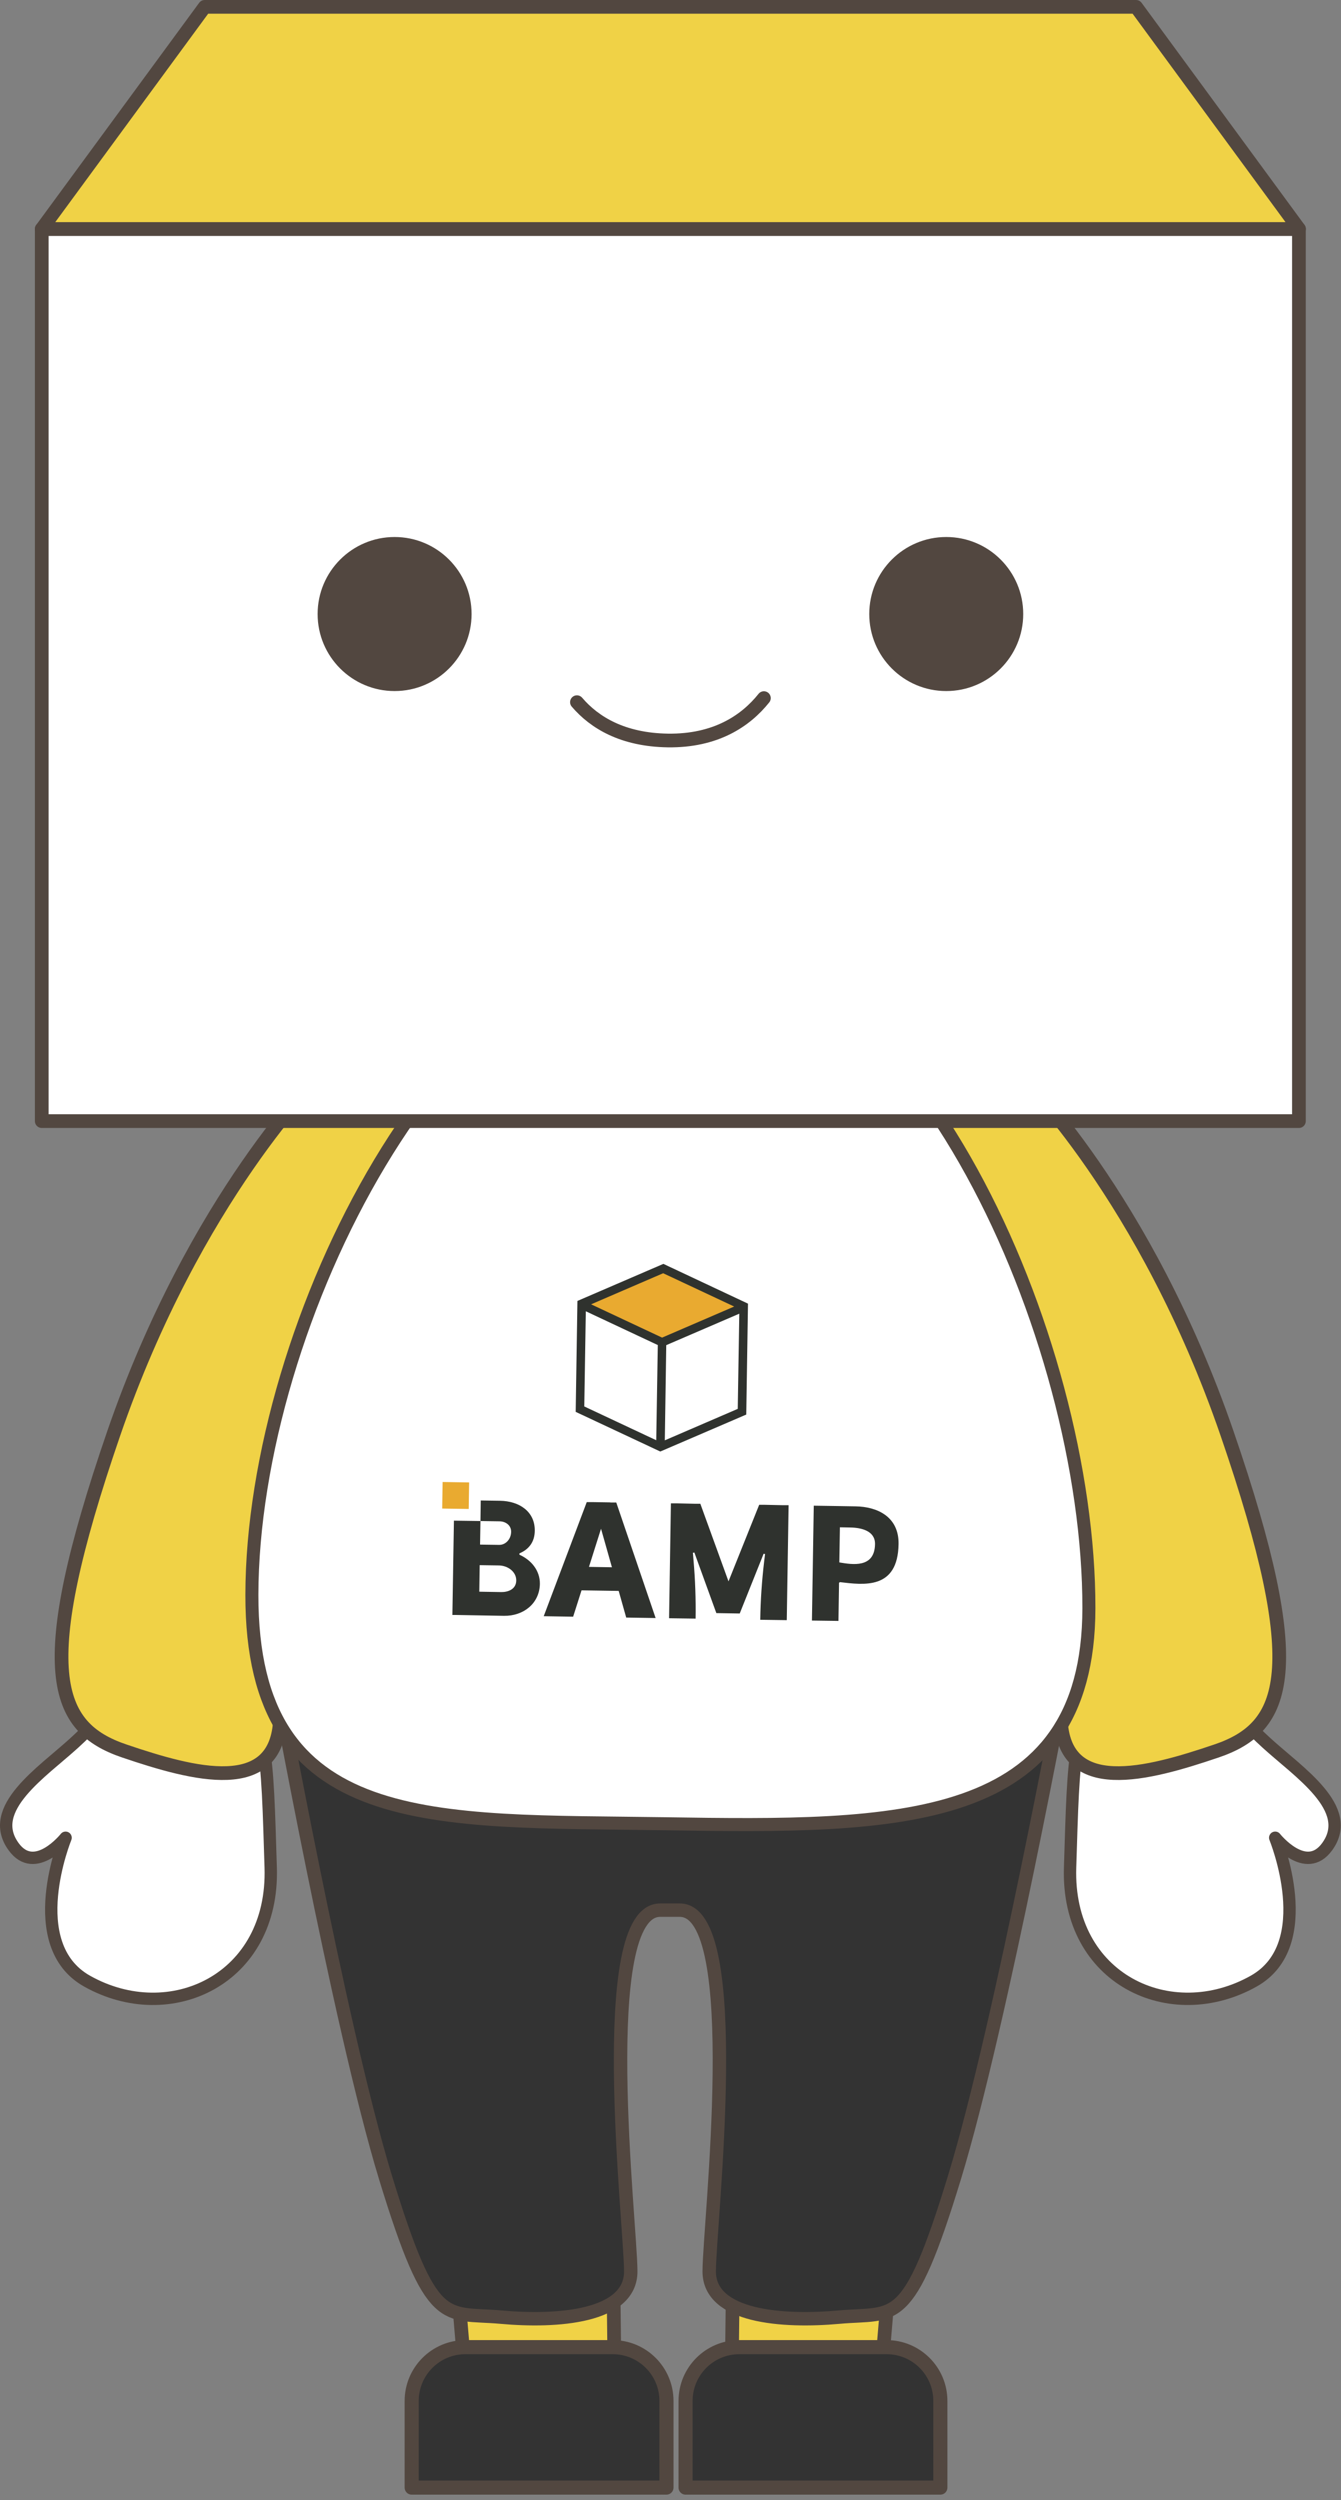 <svg width="139" viewBox="0 0 139 259" fill="none" xmlns="http://www.w3.org/2000/svg">
<rect x="0" y="0" width="139" height="259" fill="#808080" stroke="none"/>
<g clip-path="url(#clip0_429_2929)">
<path d="M75.852 245.59L75.952 236.99L92.052 237.54L91.412 245.1L75.852 245.59Z" fill="#F0D246" stroke="#524740" stroke-width="1.42" stroke-linecap="round" stroke-linejoin="round"/>
<path d="M63.692 245.59L63.592 236.99L47.492 237.54L48.132 245.1L63.692 245.59Z" fill="#F0D246" stroke="#524740" stroke-width="1.42" stroke-linecap="round" stroke-linejoin="round"/>
<path d="M28.421 172.72C28.421 172.72 35.121 209.74 39.951 225.55C44.781 241.36 46.051 239.52 51.901 240.04C57.751 240.57 65.381 240.04 65.381 235.3C65.381 230.56 61.561 197.88 68.431 197.88H70.461C77.331 197.88 73.511 230.55 73.511 235.3C73.511 240.04 81.141 240.57 86.991 240.04C92.841 239.51 94.111 241.36 98.941 225.55C103.771 209.74 110.541 173.11 110.541 173.11L28.391 172.71L28.421 172.72Z" fill="#333333" stroke="#524740" stroke-width="1.39" stroke-linecap="round" stroke-linejoin="round"/>
<path d="M76.623 243.15H91.903C94.972 243.15 97.472 245.64 97.472 248.72V257.7H71.062V248.72C71.062 245.65 73.552 243.15 76.632 243.15H76.623Z" fill="#333333" stroke="#524740" stroke-width="1.46" stroke-linecap="round" stroke-linejoin="round"/>
<path d="M48.232 243.15H63.512C66.582 243.15 69.082 245.64 69.082 248.72V257.7H42.672V248.72C42.672 245.65 45.162 243.15 48.242 243.15H48.232Z" fill="#333333" stroke="#524740" stroke-width="1.46" stroke-linecap="round" stroke-linejoin="round"/>
<path d="M12.269 175.47C12.269 175.47 11.069 177.47 7.729 180.53C4.389 183.59 -1.461 187.35 1.409 191.3C3.629 194.37 6.799 190.38 6.799 190.38C6.799 190.38 2.269 201.43 9.019 205.23C17.619 210.07 28.429 205.07 28.059 193.46C27.689 181.85 27.749 176.33 23.339 175.25C18.929 174.16 13.269 173.2 12.279 175.47H12.269Z" fill="white" stroke="#524740" stroke-width="1.28" stroke-linecap="round" stroke-linejoin="round"/>
<path d="M33.189 111.37C33.189 111.37 20.249 123.92 11.779 148.52C3.319 173.11 5.659 178.94 12.879 181.39C20.099 183.84 28.719 186.15 29.029 178.06C29.339 169.96 32.299 144.32 37.069 133.67C43.349 119.67 44.949 113.07 40.159 109.86C37.649 108.18 35.029 109.66 33.179 111.37H33.189Z" fill="#F0D246" stroke="#524740" stroke-width="1.42" stroke-linecap="round" stroke-linejoin="round"/>
<path d="M126.709 175.469C126.709 175.469 127.909 177.469 131.249 180.529C134.589 183.589 140.439 187.349 137.569 191.299C135.349 194.369 132.179 190.379 132.179 190.379C132.179 190.379 136.709 201.429 129.959 205.229C121.359 210.069 110.549 205.069 110.919 193.459C111.289 181.859 111.229 176.329 115.639 175.249C120.049 174.169 125.709 173.199 126.699 175.469H126.709Z" fill="white" stroke="#524740" stroke-width="1.28" stroke-linecap="round" stroke-linejoin="round"/>
<path d="M105.788 111.37C105.788 111.37 118.728 123.92 127.198 148.52C135.658 173.11 133.318 178.94 126.098 181.39C118.878 183.84 110.258 186.15 109.948 178.06C109.638 169.96 106.678 144.32 101.908 133.67C95.628 119.67 94.028 113.07 98.818 109.86C101.328 108.18 103.948 109.66 105.798 111.37H105.788Z" fill="#F0D246" stroke="#524740" stroke-width="1.42" stroke-linecap="round" stroke-linejoin="round"/>
<path d="M112.869 166.6C112.839 189.39 92.959 189.31 69.009 188.93C45.059 188.55 26.079 190.05 26.109 165.22C26.149 137 46.629 96.77 70.589 97.15C94.549 97.53 112.909 138.39 112.869 166.61V166.6Z" fill="white" stroke="#524740" stroke-width="1.35" stroke-miterlimit="10"/>
<path d="M48.629 153.571L45.879 153.526L45.835 156.276L48.584 156.32L48.629 153.571Z" fill="#E9AA30"/>
<path d="M59.852 134.77L59.672 146.26L68.442 150.37L77.352 146.54L77.532 135.05L68.762 130.93L59.852 134.77Z" fill="#2F322E"/>
<path d="M49.831 155.43L49.801 157.57L51.781 157.6C52.451 157.61 52.991 158.04 52.981 158.69C52.971 159.45 52.411 160.05 51.741 160.04L49.761 160.01L49.801 157.57L47.051 157.53L46.891 167.3H47.201L52.241 167.39C54.261 167.42 55.921 166.11 55.961 164.09C55.981 162.7 55.071 161.61 53.841 161.06C53.841 160.99 53.841 160.99 53.841 160.92C54.791 160.52 55.421 159.77 55.431 158.58C55.461 156.6 53.841 155.5 51.821 155.47L49.841 155.44L49.831 155.43ZM51.971 164.93L49.681 164.89L49.721 162.14L51.701 162.17C52.621 162.18 53.521 162.81 53.511 163.73C53.501 164.65 52.641 164.94 51.961 164.93H51.971Z" fill="#2F322E"/>
<path d="M63.259 155.639L61.429 155.609H60.819L56.359 167.429L59.409 167.479L60.279 164.749L64.129 164.809L64.909 167.569L67.959 167.619L63.879 155.649H63.269L63.259 155.639ZM61.049 162.319L62.299 158.369L63.429 162.359L61.049 162.319Z" fill="#2F322E"/>
<path d="M76.692 167.149L74.252 167.109L71.972 160.829L71.822 160.859L71.882 161.589C72.062 163.619 72.132 165.649 72.102 167.679L69.352 167.639L69.542 155.739H70.152L71.982 155.779H72.592L75.512 163.819L78.692 155.889H79.302L81.132 155.929H81.742L81.552 167.839L78.802 167.799C78.832 165.769 78.972 163.739 79.212 161.719L79.302 160.989L79.152 160.959L76.672 167.159L76.692 167.149Z" fill="#2F322E"/>
<path d="M88.68 156.049L86.97 156.02L84.35 155.979L84.16 167.88L86.91 167.919L86.97 163.969C86.97 163.969 87.02 163.929 87.06 163.899C89.52 164.189 93.07 164.7 93.14 159.96C93.19 157.1 90.9 156.079 88.68 156.049ZM87 161.859L87.06 158.219L88.16 158.24C89.29 158.26 90.72 158.59 90.7 159.96C90.66 162.48 88.34 162.079 87.01 161.859H87Z" fill="#2F322E"/>
<path d="M68.629 138.569L76.1 135.349L68.74 131.899L61.27 135.119L68.629 138.569Z" fill="#E9AA30"/>
<path d="M69.06 139.35L68.91 149.21L76.47 145.95L76.63 136.09L69.06 139.35Z" fill="white"/>
<path d="M68.183 139.34L60.722 135.84L60.562 145.7L68.022 149.2L68.183 139.34Z" fill="white"/>
<path d="M134.638 23.72H4.328V116.14H134.638V23.72Z" fill="white" stroke="#524740" stroke-width="1.42" stroke-linecap="round" stroke-linejoin="round"/>
<path d="M117.758 0.71H21.218L4.328 23.72H134.648L117.758 0.71Z" fill="#F0D246" stroke="#524740" stroke-width="1.42" stroke-linecap="round" stroke-linejoin="round"/>
<path d="M79.181 72.32C77.281 74.7 74.161 76.78 69.221 76.71C64.561 76.64 61.621 74.87 59.801 72.74" stroke="#524740" stroke-width="1.42" stroke-linecap="round" stroke-linejoin="round"/>
<path d="M98.082 71.59C102.489 71.59 106.062 68.017 106.062 63.61C106.062 59.203 102.489 55.63 98.082 55.63C93.674 55.63 90.102 59.203 90.102 63.61C90.102 68.017 93.674 71.59 98.082 71.59Z" fill="#524740"/>
<path d="M40.902 71.59C45.309 71.59 48.882 68.017 48.882 63.61C48.882 59.203 45.309 55.63 40.902 55.63C36.495 55.63 32.922 59.203 32.922 63.61C32.922 68.017 36.495 71.59 40.902 71.59Z" fill="#524740"/>
</g>
<defs>
<clipPath id="clip0_429_2929">
<rect width="138.98" height="258.43" fill="white"/>
</clipPath>
</defs>
</svg>
